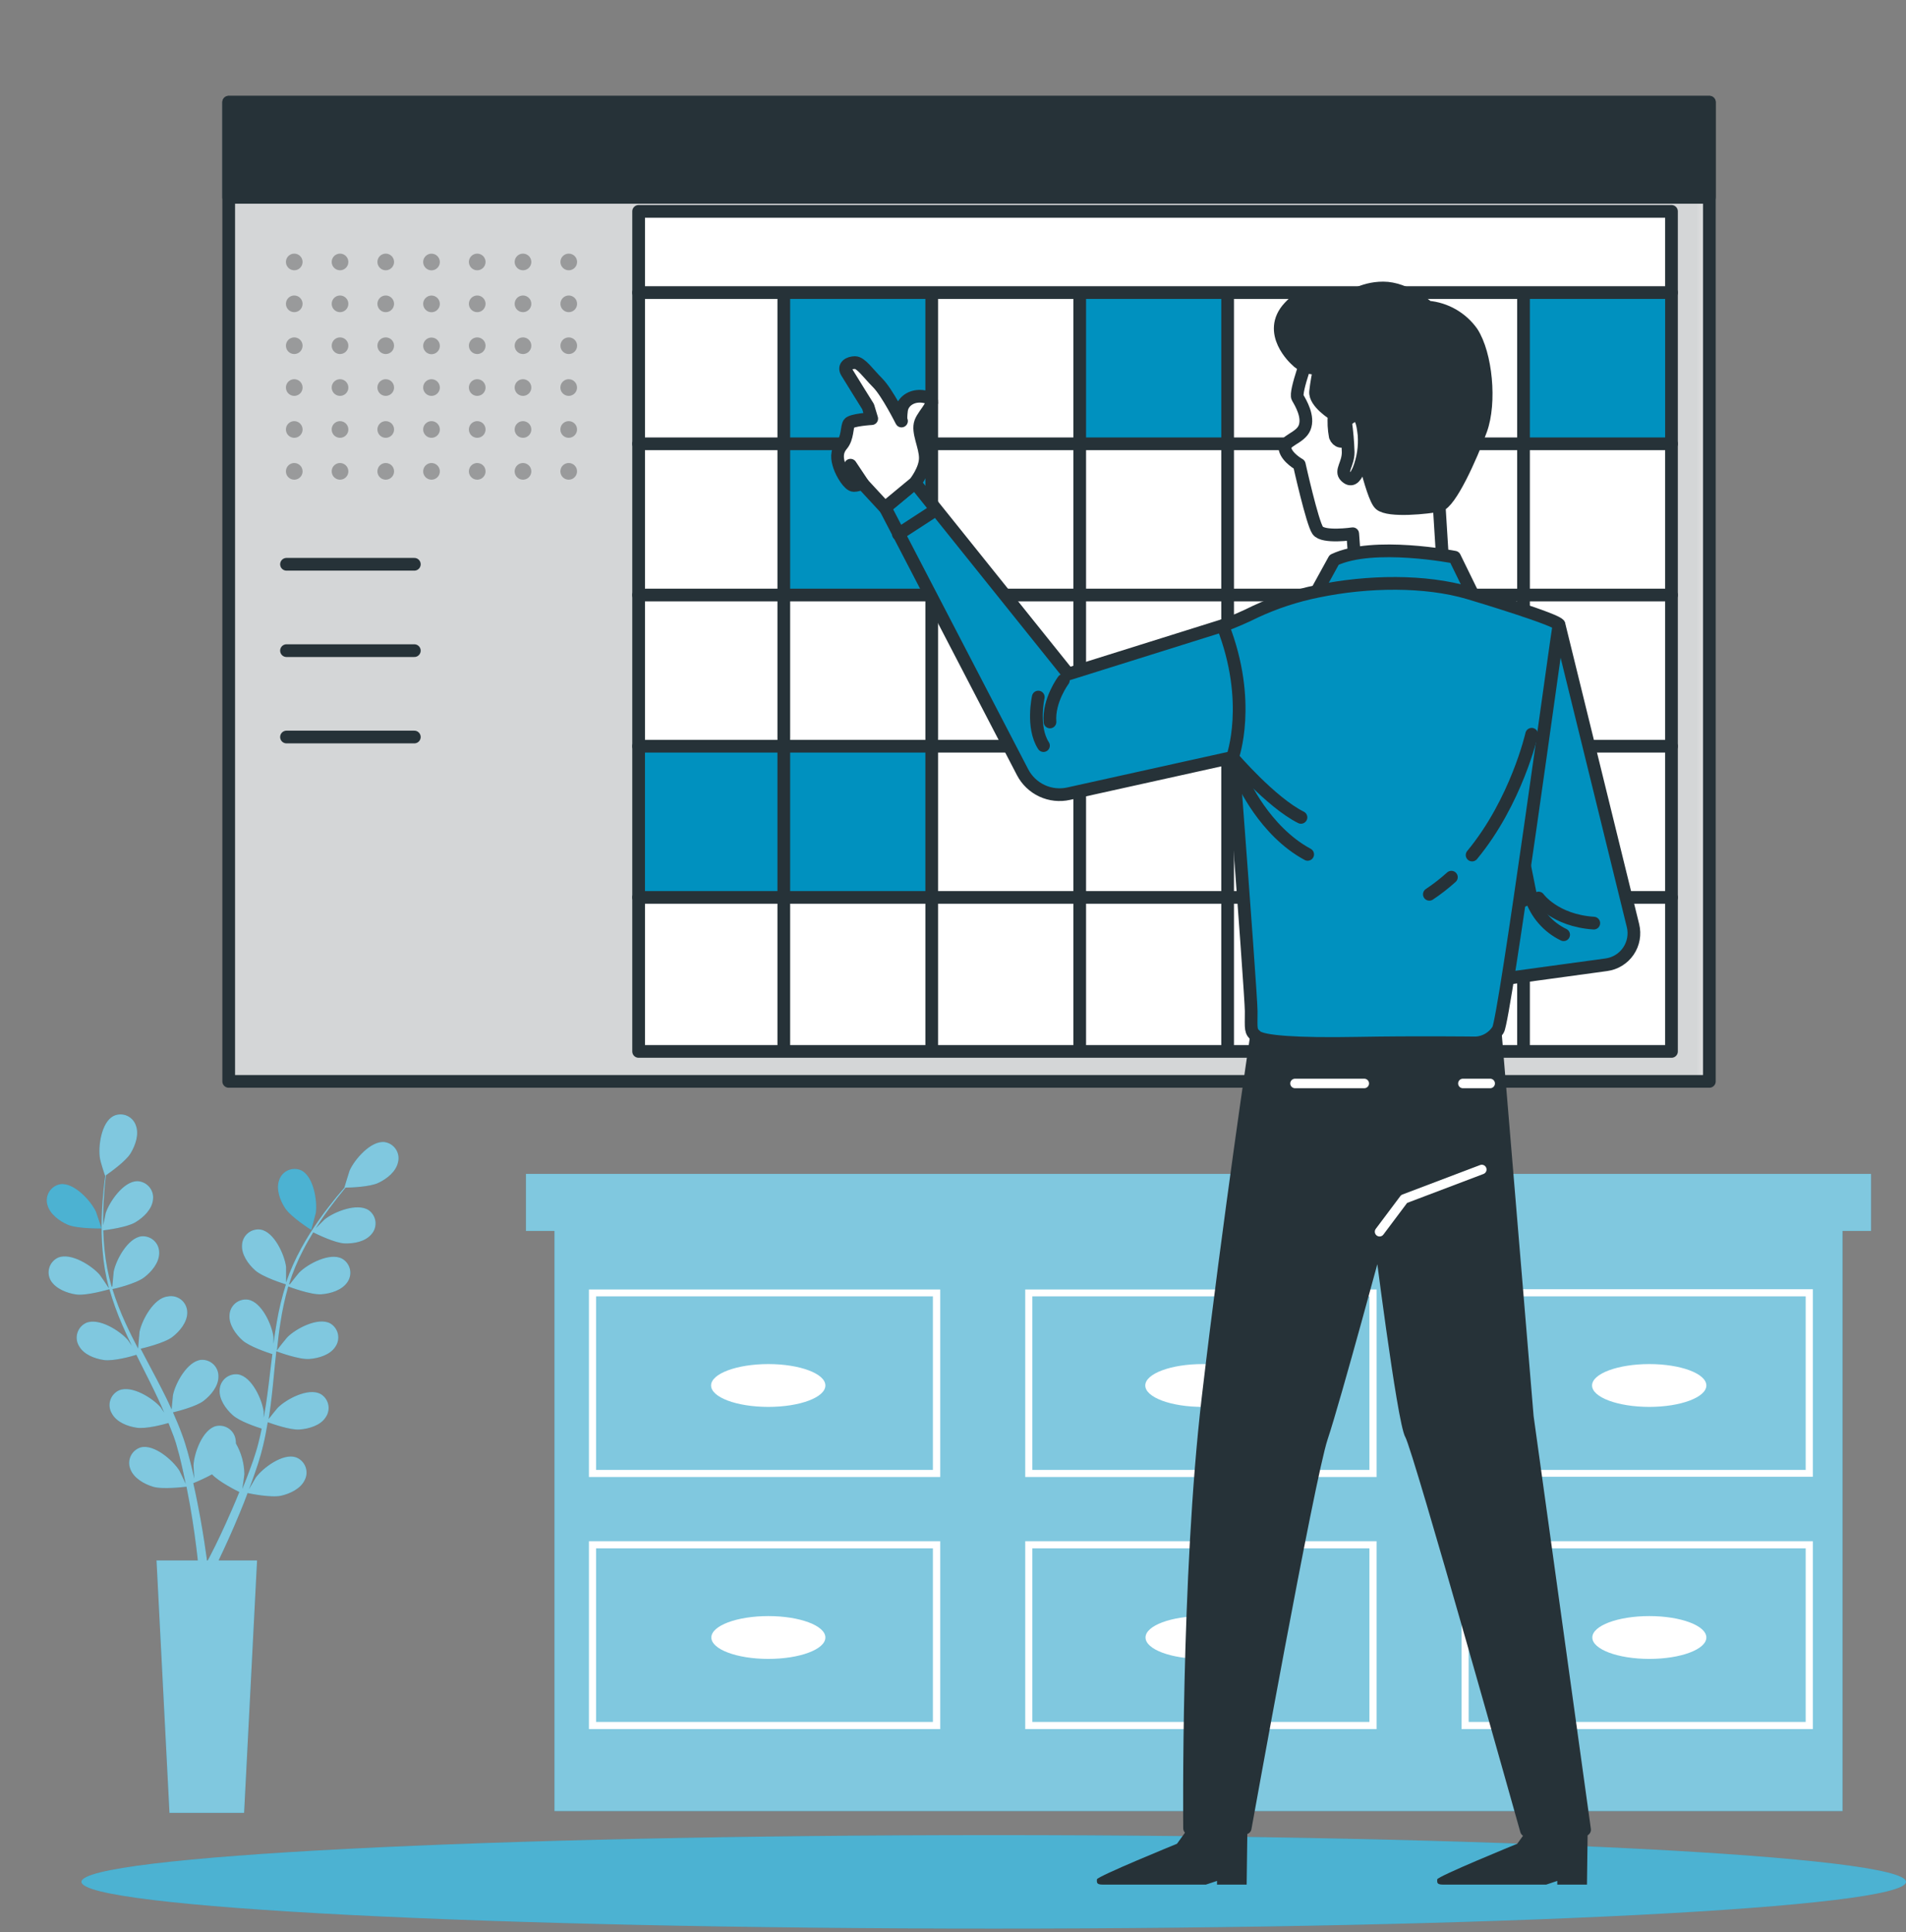 <svg width="150" height="152" viewBox="0 0 150 152" fill="none" xmlns="http://www.w3.org/2000/svg">
<rect x="0" y="0" width="150" height="152" fill="#808080" stroke="none"/>
<path d="M78.205 151.711C117.856 151.711 150 150.065 150 148.035C150 146.005 117.856 144.359 78.205 144.359C38.554 144.359 6.41 146.005 6.41 148.035C6.41 150.065 38.554 151.711 78.205 151.711Z" fill="#0091BF"/>
<path opacity="0.3" d="M78.205 151.711C117.856 151.711 150 150.065 150 148.035C150 146.005 117.856 144.359 78.205 144.359C38.554 144.359 6.41 146.005 6.41 148.035C6.41 150.065 38.554 151.711 78.205 151.711Z" fill="white"/>
<path d="M147.249 92.344H145.004H43.636H41.391V96.831H43.636V142.466H145.004V96.831H147.249V92.344Z" fill="#0091BF"/>
<path opacity="0.5" d="M147.249 92.344H145.004H43.636H41.391V96.831H43.636V142.466H145.004V96.831H147.249V92.344Z" fill="white"/>
<path d="M46.349 116.188H73.996V101.437H46.349V116.188ZM46.91 101.977H73.418V115.631H46.91V101.977Z" fill="white"/>
<path d="M80.684 116.188H108.335V101.437H80.684V116.188ZM81.245 101.977H107.773V115.631H81.245V101.977Z" fill="white"/>
<path d="M115.021 101.416V116.168H142.668V101.416H115.021ZM142.106 115.631H115.582V101.977H142.106V115.631Z" fill="white"/>
<path d="M46.349 136.017H73.996V121.24H46.349V136.017ZM46.91 121.802H73.418V135.455H46.91V121.802Z" fill="white"/>
<path d="M80.684 136.017H108.335V121.24H80.684V136.017ZM81.245 121.802H107.773V135.455H81.245V121.802Z" fill="white"/>
<path d="M115.021 136.017H142.668V121.24H115.021V136.017ZM115.582 121.802H142.106V135.455H115.582V121.802Z" fill="white"/>
<path d="M60.469 107.304C57.99 107.304 55.961 108.058 55.961 108.988C55.961 109.919 57.973 110.673 60.469 110.673C62.964 110.673 64.956 109.919 64.956 108.988C64.956 108.058 62.948 107.304 60.469 107.304Z" fill="white"/>
<path d="M94.639 107.304C92.16 107.304 90.132 108.058 90.132 108.988C90.132 109.919 92.144 110.673 94.639 110.673C97.135 110.673 99.126 109.919 99.126 108.988C99.126 108.058 97.118 107.304 94.639 107.304Z" fill="white"/>
<path d="M129.801 110.673C132.26 110.673 134.288 109.919 134.288 108.988C134.288 108.058 132.28 107.304 129.801 107.304C127.322 107.304 125.294 108.058 125.294 108.988C125.294 109.919 127.322 110.673 129.801 110.673Z" fill="white"/>
<path d="M60.469 130.497C62.947 130.497 64.956 129.743 64.956 128.813C64.956 127.883 62.947 127.129 60.469 127.129C57.991 127.129 55.982 127.883 55.982 128.813C55.982 129.743 57.991 130.497 60.469 130.497Z" fill="white"/>
<path d="M94.639 130.497C97.117 130.497 99.126 129.743 99.126 128.813C99.126 127.883 97.117 127.129 94.639 127.129C92.161 127.129 90.152 127.883 90.152 128.813C90.152 129.743 92.161 130.497 94.639 130.497Z" fill="white"/>
<path d="M129.801 130.497C132.279 130.497 134.288 129.743 134.288 128.813C134.288 127.883 132.279 127.129 129.801 127.129C127.323 127.129 125.314 127.883 125.314 128.813C125.314 129.743 127.323 130.497 129.801 130.497Z" fill="white"/>
<path d="M24.497 96.753C24.497 96.753 24.841 95.495 24.854 95.413C24.985 94.459 24.681 92.545 23.706 92.066C23.543 91.992 23.366 91.953 23.186 91.953C23.007 91.952 22.829 91.989 22.665 92.062C22.501 92.135 22.354 92.241 22.234 92.374C22.114 92.508 22.024 92.665 21.969 92.836C21.711 93.549 22.038 94.43 22.432 95.032C22.891 95.745 24.493 96.753 24.497 96.753Z" fill="#0091BF"/>
<path d="M5.979 101.826C6.798 101.945 8.474 101.453 8.61 101.416C8.887 102.383 9.229 103.331 9.634 104.252C9.868 104.793 10.117 105.325 10.376 105.862C10.224 105.633 10.081 105.432 10.06 105.407C9.429 104.678 7.782 103.641 6.782 104.063C6.618 104.138 6.473 104.246 6.354 104.381C6.235 104.516 6.146 104.675 6.093 104.847C6.039 105.018 6.023 105.199 6.044 105.378C6.065 105.556 6.124 105.728 6.217 105.883C6.585 106.551 7.446 106.878 8.175 106.985C8.905 107.091 10.351 106.702 10.732 106.575C10.835 106.78 10.933 106.985 11.035 107.186C11.523 108.161 12.019 109.132 12.47 110.099C12.633 110.443 12.777 110.783 12.924 111.124C12.785 110.923 12.67 110.755 12.65 110.714C12.019 109.984 10.371 108.948 9.372 109.37C9.206 109.444 9.057 109.554 8.937 109.691C8.817 109.827 8.727 109.988 8.674 110.163C8.621 110.337 8.607 110.521 8.631 110.701C8.655 110.882 8.718 111.055 8.814 111.21C9.183 111.878 10.044 112.209 10.773 112.312C11.502 112.414 12.822 112.066 13.26 111.939C13.4 112.291 13.539 112.648 13.67 112.996C13.748 113.238 13.838 113.463 13.9 113.709C13.961 113.955 14.035 114.189 14.1 114.426C14.211 114.889 14.33 115.365 14.424 115.815C14.494 116.131 14.555 116.434 14.617 116.733C14.461 116.393 14.146 115.733 14.113 115.68C13.596 114.861 12.125 113.59 11.08 113.857C10.909 113.908 10.751 113.994 10.615 114.11C10.479 114.225 10.369 114.368 10.292 114.529C10.215 114.69 10.172 114.866 10.167 115.044C10.161 115.223 10.193 115.4 10.261 115.565C10.523 116.278 11.343 116.737 12.031 116.95C12.789 117.18 14.469 116.971 14.678 116.95C14.777 117.45 14.871 117.942 14.953 118.405C15.236 120.007 15.408 121.351 15.518 122.294C15.539 122.462 15.555 122.613 15.567 122.753H12.318L13.338 142.61H19.21L20.23 122.753H17.202C17.223 122.708 17.247 122.663 17.268 122.613C17.678 121.749 18.259 120.503 18.882 118.983C19.079 118.503 19.292 117.987 19.485 117.45C19.69 117.495 21.349 117.831 22.124 117.659C22.828 117.5 23.677 117.102 23.992 116.405C24.072 116.245 24.116 116.069 24.123 115.89C24.131 115.711 24.1 115.532 24.033 115.365C23.967 115.199 23.866 115.048 23.738 114.923C23.609 114.798 23.456 114.701 23.287 114.639C22.263 114.295 20.702 115.459 20.128 116.233C20.095 116.283 19.784 116.819 19.591 117.159C19.673 116.942 19.755 116.75 19.837 116.508C20.001 116.061 20.148 115.61 20.312 115.127C20.382 114.893 20.456 114.656 20.526 114.414C20.595 114.172 20.652 113.918 20.718 113.668C20.857 113.082 20.972 112.484 21.07 111.878C21.46 112.017 22.853 112.504 23.574 112.451C24.295 112.398 25.213 112.14 25.623 111.501C25.727 111.355 25.8 111.189 25.835 111.014C25.871 110.839 25.87 110.658 25.831 110.483C25.793 110.308 25.718 110.144 25.611 110C25.505 109.856 25.369 109.736 25.213 109.648C24.254 109.153 22.533 110.058 21.853 110.747C21.808 110.788 21.374 111.328 21.14 111.632C21.198 111.267 21.255 110.906 21.3 110.534C21.435 109.464 21.538 108.374 21.64 107.292C21.673 106.956 21.71 106.628 21.747 106.297C21.882 106.35 23.525 106.96 24.336 106.903C25.053 106.854 25.975 106.587 26.385 105.952C26.489 105.806 26.561 105.64 26.596 105.465C26.632 105.289 26.63 105.108 26.592 104.933C26.553 104.759 26.478 104.594 26.372 104.449C26.266 104.305 26.131 104.185 25.975 104.096C25.012 103.604 23.296 104.506 22.611 105.194C22.558 105.248 21.935 106.014 21.792 106.235C21.869 105.506 21.951 104.78 22.066 104.067C22.212 103.099 22.418 102.141 22.685 101.199C22.75 101.224 24.463 101.871 25.291 101.814C26.008 101.76 26.91 101.498 27.34 100.859C27.443 100.712 27.513 100.545 27.547 100.369C27.581 100.193 27.578 100.012 27.538 99.837C27.497 99.662 27.42 99.498 27.312 99.355C27.204 99.212 27.067 99.093 26.91 99.007C25.951 98.511 24.23 99.417 23.546 100.105C23.5 100.15 23.025 100.744 22.804 101.035L22.75 101.006C23.045 100.071 23.423 99.165 23.881 98.298C24.127 97.819 24.39 97.372 24.652 96.942C24.959 97.097 26.369 97.782 27.11 97.81C27.852 97.839 28.75 97.675 29.237 97.085C29.356 96.951 29.445 96.793 29.498 96.622C29.551 96.451 29.568 96.271 29.547 96.093C29.526 95.915 29.468 95.744 29.377 95.59C29.285 95.436 29.162 95.303 29.016 95.2C28.114 94.602 26.307 95.319 25.553 95.921C25.512 95.954 25.144 96.331 24.857 96.61C24.98 96.417 25.103 96.22 25.226 96.04C25.676 95.36 26.131 94.762 26.537 94.241C26.774 93.942 26.992 93.68 27.197 93.422C27.578 93.422 29.102 93.368 29.77 93.053C30.438 92.737 31.167 92.176 31.327 91.414C31.37 91.24 31.376 91.058 31.344 90.882C31.312 90.705 31.244 90.537 31.143 90.389C31.042 90.24 30.911 90.115 30.759 90.02C30.606 89.926 30.435 89.865 30.257 89.84C29.184 89.726 27.91 91.197 27.516 92.078C27.483 92.156 27.106 93.405 27.106 93.405H27.127C26.926 93.635 26.717 93.885 26.479 94.163C26.07 94.68 25.59 95.266 25.123 95.938C24.609 96.657 24.138 97.407 23.713 98.183C23.235 99.048 22.833 99.953 22.513 100.888V100.925C22.513 100.609 22.513 99.724 22.513 99.654C22.39 98.7 21.587 96.925 20.526 96.728C20.348 96.7 20.167 96.709 19.993 96.756C19.82 96.802 19.658 96.885 19.519 96.998C19.38 97.112 19.266 97.253 19.185 97.414C19.104 97.574 19.058 97.75 19.05 97.929C18.989 98.687 19.542 99.449 20.079 99.929C20.685 100.47 22.365 100.994 22.501 101.035C22.197 101.996 21.959 102.976 21.788 103.969C21.685 104.547 21.599 105.133 21.521 105.719C21.521 105.444 21.521 105.198 21.521 105.166C21.398 104.211 20.599 102.437 19.538 102.24C19.361 102.212 19.18 102.222 19.006 102.269C18.833 102.315 18.672 102.398 18.533 102.511C18.394 102.625 18.28 102.766 18.199 102.926C18.118 103.086 18.072 103.261 18.063 103.44C18.001 104.199 18.55 104.961 19.087 105.44C19.624 105.92 21.058 106.403 21.435 106.522L21.349 107.202C21.222 108.284 21.095 109.366 20.939 110.423C20.882 110.796 20.817 111.16 20.751 111.525C20.751 111.283 20.751 111.078 20.751 111.05C20.628 110.091 19.825 108.317 18.764 108.12C18.586 108.092 18.405 108.102 18.232 108.149C18.059 108.196 17.897 108.278 17.758 108.391C17.619 108.505 17.505 108.646 17.424 108.806C17.343 108.966 17.297 109.141 17.288 109.321C17.227 110.083 17.776 110.841 18.317 111.324C18.858 111.808 20.144 112.238 20.595 112.382C20.517 112.754 20.439 113.127 20.345 113.484C20.276 113.73 20.226 113.967 20.144 114.205C20.062 114.443 19.989 114.68 19.915 114.914C19.751 115.361 19.587 115.824 19.419 116.254C19.304 116.553 19.186 116.84 19.071 117.127C19.128 116.754 19.231 116.028 19.231 115.967C19.22 115.119 18.991 114.288 18.567 113.553C18.568 113.459 18.561 113.364 18.546 113.271C18.524 113.093 18.465 112.921 18.372 112.768C18.279 112.614 18.155 112.482 18.008 112.38C17.86 112.277 17.693 112.207 17.517 112.174C17.341 112.14 17.16 112.144 16.985 112.185C15.94 112.464 15.28 114.295 15.231 115.258C15.231 115.315 15.264 115.934 15.293 116.323C15.244 116.098 15.194 115.877 15.137 115.643C15.027 115.184 14.903 114.725 14.772 114.234C14.703 113.996 14.629 113.758 14.559 113.521C14.49 113.283 14.391 113.033 14.305 112.787C14.1 112.226 13.863 111.664 13.613 111.103C14.023 111.005 15.444 110.64 16.018 110.202C16.592 109.763 17.198 109.046 17.19 108.284C17.195 108.105 17.163 107.926 17.094 107.761C17.026 107.595 16.924 107.445 16.794 107.322C16.664 107.198 16.509 107.103 16.341 107.043C16.172 106.983 15.992 106.959 15.813 106.973C14.74 107.091 13.805 108.8 13.613 109.747C13.613 109.804 13.535 110.497 13.506 110.878C13.355 110.542 13.203 110.206 13.035 109.874C12.556 108.907 12.043 107.944 11.531 106.981L11.068 106.096C11.212 106.063 12.92 105.665 13.564 105.174C14.137 104.735 14.74 104.014 14.736 103.252C14.738 103.06 14.696 102.869 14.614 102.695C14.533 102.521 14.413 102.368 14.263 102.246C14.114 102.125 13.939 102.039 13.752 101.995C13.565 101.95 13.37 101.949 13.182 101.99C12.109 102.109 11.179 103.817 10.982 104.76C10.982 104.834 10.88 105.829 10.867 106.083C10.531 105.436 10.199 104.785 9.9 104.129C9.488 103.245 9.137 102.335 8.847 101.404C8.913 101.404 10.699 100.994 11.355 100.478C11.929 100.039 12.535 99.322 12.527 98.56C12.531 98.381 12.498 98.203 12.43 98.037C12.361 97.871 12.258 97.722 12.128 97.599C11.998 97.476 11.843 97.381 11.674 97.322C11.505 97.262 11.325 97.239 11.146 97.253C10.072 97.372 9.142 99.081 8.95 100.023C8.95 100.085 8.864 100.843 8.839 101.207H8.782C8.512 100.27 8.327 99.31 8.228 98.339C8.171 97.802 8.142 97.286 8.126 96.786C8.466 96.745 10.019 96.536 10.662 96.147C11.306 95.757 11.961 95.13 12.039 94.372C12.063 94.195 12.05 94.013 12 93.841C11.95 93.669 11.864 93.509 11.748 93.372C11.632 93.235 11.489 93.123 11.327 93.045C11.166 92.967 10.989 92.924 10.81 92.918C9.728 92.918 8.618 94.516 8.319 95.43C8.319 95.483 8.196 96.007 8.122 96.388C8.122 96.163 8.122 95.93 8.122 95.712C8.122 94.893 8.175 94.147 8.228 93.487C8.261 93.11 8.294 92.77 8.335 92.455C8.646 92.237 9.896 91.356 10.277 90.725C10.658 90.094 10.962 89.226 10.687 88.517C10.628 88.347 10.533 88.192 10.41 88.062C10.286 87.932 10.136 87.829 9.971 87.76C9.805 87.692 9.626 87.659 9.447 87.665C9.267 87.67 9.091 87.713 8.929 87.792C7.97 88.287 7.7 90.217 7.876 91.172C7.876 91.254 8.253 92.512 8.286 92.504C8.241 92.811 8.2 93.139 8.163 93.496C8.097 94.155 8.028 94.905 8.007 95.725C7.977 96.608 7.999 97.491 8.073 98.372C8.148 99.358 8.311 100.336 8.56 101.293V101.33C8.392 101.06 7.892 100.33 7.847 100.281C7.216 99.552 5.569 98.511 4.569 98.933C4.406 99.008 4.261 99.116 4.143 99.251C4.024 99.385 3.935 99.543 3.882 99.715C3.829 99.886 3.812 100.066 3.833 100.244C3.854 100.423 3.912 100.594 4.004 100.748C4.389 101.375 5.266 101.724 5.979 101.826ZM16.686 115.979C17.239 116.578 18.653 117.278 18.837 117.368C18.645 117.84 18.452 118.299 18.264 118.729C17.616 120.224 17.034 121.441 16.592 122.29C16.502 122.458 16.424 122.609 16.354 122.749H16.28C16.28 122.585 16.235 122.404 16.211 122.2C16.08 121.249 15.871 119.893 15.551 118.282C15.453 117.77 15.334 117.229 15.211 116.672C15.715 116.469 16.208 116.238 16.686 115.979Z" fill="#0091BF"/>
<path d="M5.324 96.339C6.098 96.675 7.995 96.634 7.995 96.634C7.995 96.634 7.586 95.405 7.553 95.319C7.143 94.446 5.824 93.012 4.754 93.155C4.577 93.184 4.408 93.251 4.258 93.349C4.108 93.448 3.981 93.577 3.884 93.728C3.787 93.879 3.723 94.049 3.696 94.226C3.668 94.403 3.679 94.584 3.726 94.757C3.906 95.499 4.664 96.048 5.324 96.339Z" fill="#0091BF"/>
<path opacity="0.5" d="M5.979 101.826C6.798 101.945 8.474 101.453 8.61 101.416C8.887 102.383 9.229 103.331 9.634 104.252C9.868 104.793 10.117 105.325 10.376 105.862C10.224 105.633 10.081 105.432 10.06 105.407C9.429 104.678 7.782 103.641 6.782 104.063C6.618 104.138 6.473 104.246 6.354 104.381C6.235 104.516 6.146 104.675 6.093 104.847C6.039 105.018 6.023 105.199 6.044 105.378C6.065 105.556 6.124 105.728 6.217 105.883C6.585 106.551 7.446 106.878 8.175 106.985C8.905 107.091 10.351 106.702 10.732 106.575C10.835 106.78 10.933 106.985 11.035 107.186C11.523 108.161 12.019 109.132 12.47 110.099C12.633 110.443 12.777 110.783 12.924 111.124C12.785 110.923 12.67 110.755 12.65 110.714C12.019 109.984 10.371 108.948 9.372 109.37C9.206 109.444 9.057 109.554 8.937 109.691C8.817 109.827 8.727 109.988 8.674 110.163C8.621 110.337 8.607 110.521 8.631 110.701C8.655 110.882 8.718 111.055 8.814 111.21C9.183 111.878 10.044 112.209 10.773 112.312C11.502 112.414 12.822 112.066 13.26 111.939C13.4 112.291 13.539 112.648 13.67 112.996C13.748 113.238 13.838 113.463 13.9 113.709C13.961 113.955 14.035 114.189 14.1 114.426C14.211 114.889 14.33 115.365 14.424 115.815C14.494 116.131 14.555 116.434 14.617 116.733C14.461 116.393 14.146 115.733 14.113 115.68C13.596 114.861 12.125 113.59 11.08 113.857C10.909 113.908 10.751 113.994 10.615 114.11C10.479 114.225 10.369 114.368 10.292 114.529C10.215 114.69 10.172 114.866 10.167 115.044C10.161 115.223 10.193 115.4 10.261 115.565C10.523 116.278 11.343 116.737 12.031 116.95C12.789 117.18 14.469 116.971 14.678 116.95C14.777 117.45 14.871 117.942 14.953 118.405C15.236 120.007 15.408 121.351 15.518 122.294C15.539 122.462 15.555 122.613 15.567 122.753H12.318L13.338 142.61H19.21L20.23 122.753H17.202C17.223 122.708 17.247 122.663 17.268 122.613C17.678 121.749 18.259 120.503 18.882 118.983C19.079 118.503 19.292 117.987 19.485 117.45C19.69 117.495 21.349 117.831 22.124 117.659C22.828 117.5 23.677 117.102 23.992 116.405C24.072 116.245 24.116 116.069 24.123 115.89C24.131 115.711 24.1 115.532 24.033 115.365C23.967 115.199 23.866 115.048 23.738 114.923C23.609 114.798 23.456 114.701 23.287 114.639C22.263 114.295 20.702 115.459 20.128 116.233C20.095 116.283 19.784 116.819 19.591 117.159C19.673 116.942 19.755 116.75 19.837 116.508C20.001 116.061 20.148 115.61 20.312 115.127C20.382 114.893 20.456 114.656 20.526 114.414C20.595 114.172 20.652 113.918 20.718 113.668C20.857 113.082 20.972 112.484 21.07 111.878C21.46 112.017 22.853 112.504 23.574 112.451C24.295 112.398 25.213 112.14 25.623 111.501C25.727 111.355 25.8 111.189 25.835 111.014C25.871 110.839 25.87 110.658 25.831 110.483C25.793 110.308 25.718 110.144 25.611 110C25.505 109.856 25.369 109.736 25.213 109.648C24.254 109.153 22.533 110.058 21.853 110.747C21.808 110.788 21.374 111.328 21.14 111.632C21.198 111.267 21.255 110.906 21.3 110.534C21.435 109.464 21.538 108.374 21.64 107.292C21.673 106.956 21.71 106.628 21.747 106.297C21.882 106.35 23.525 106.96 24.336 106.903C25.053 106.854 25.975 106.587 26.385 105.952C26.489 105.806 26.561 105.64 26.596 105.465C26.632 105.289 26.63 105.108 26.592 104.933C26.553 104.759 26.478 104.594 26.372 104.449C26.266 104.305 26.131 104.185 25.975 104.096C25.012 103.604 23.296 104.506 22.611 105.194C22.558 105.248 21.935 106.014 21.792 106.235C21.869 105.506 21.951 104.78 22.066 104.067C22.212 103.099 22.418 102.141 22.685 101.199C22.75 101.224 24.463 101.871 25.291 101.814C26.008 101.76 26.91 101.498 27.34 100.859C27.443 100.712 27.513 100.545 27.547 100.369C27.581 100.193 27.578 100.012 27.538 99.837C27.497 99.662 27.42 99.498 27.312 99.355C27.204 99.212 27.067 99.093 26.91 99.007C25.951 98.511 24.23 99.417 23.546 100.105C23.5 100.15 23.025 100.744 22.804 101.035L22.75 101.006C23.045 100.071 23.423 99.165 23.881 98.298C24.127 97.819 24.39 97.372 24.652 96.942C24.959 97.097 26.369 97.782 27.11 97.81C27.852 97.839 28.75 97.675 29.237 97.085C29.356 96.951 29.445 96.793 29.498 96.622C29.551 96.451 29.568 96.271 29.547 96.093C29.526 95.915 29.468 95.744 29.377 95.59C29.285 95.436 29.162 95.303 29.016 95.2C28.114 94.602 26.307 95.319 25.553 95.921C25.512 95.954 25.144 96.331 24.857 96.61C24.98 96.417 25.103 96.22 25.226 96.04C25.676 95.36 26.131 94.762 26.537 94.241C26.774 93.942 26.992 93.68 27.197 93.422C27.578 93.422 29.102 93.368 29.77 93.053C30.438 92.737 31.167 92.176 31.327 91.414C31.37 91.24 31.376 91.058 31.344 90.882C31.312 90.705 31.244 90.537 31.143 90.389C31.042 90.24 30.911 90.115 30.759 90.02C30.606 89.926 30.435 89.865 30.257 89.84C29.184 89.726 27.91 91.197 27.516 92.078C27.483 92.156 27.106 93.405 27.106 93.405H27.127C26.926 93.635 26.717 93.885 26.479 94.163C26.07 94.68 25.59 95.266 25.123 95.938C24.609 96.657 24.138 97.407 23.713 98.183C23.235 99.048 22.833 99.953 22.513 100.888V100.925C22.513 100.609 22.513 99.724 22.513 99.654C22.39 98.7 21.587 96.925 20.526 96.728C20.348 96.7 20.167 96.709 19.993 96.756C19.82 96.802 19.658 96.885 19.519 96.998C19.38 97.112 19.266 97.253 19.185 97.414C19.104 97.574 19.058 97.75 19.05 97.929C18.989 98.687 19.542 99.449 20.079 99.929C20.685 100.47 22.365 100.994 22.501 101.035C22.197 101.996 21.959 102.976 21.788 103.969C21.685 104.547 21.599 105.133 21.521 105.719C21.521 105.444 21.521 105.198 21.521 105.166C21.398 104.211 20.599 102.437 19.538 102.24C19.361 102.212 19.18 102.222 19.006 102.269C18.833 102.315 18.672 102.398 18.533 102.511C18.394 102.625 18.28 102.766 18.199 102.926C18.118 103.086 18.072 103.261 18.063 103.44C18.001 104.199 18.55 104.961 19.087 105.44C19.624 105.92 21.058 106.403 21.435 106.522L21.349 107.202C21.222 108.284 21.095 109.366 20.939 110.423C20.882 110.796 20.817 111.16 20.751 111.525C20.751 111.283 20.751 111.078 20.751 111.05C20.628 110.091 19.825 108.317 18.764 108.12C18.586 108.092 18.405 108.102 18.232 108.149C18.059 108.196 17.897 108.278 17.758 108.391C17.619 108.505 17.505 108.646 17.424 108.806C17.343 108.966 17.297 109.141 17.288 109.321C17.227 110.083 17.776 110.841 18.317 111.324C18.858 111.808 20.144 112.238 20.595 112.382C20.517 112.754 20.439 113.127 20.345 113.484C20.276 113.73 20.226 113.967 20.144 114.205C20.062 114.443 19.989 114.68 19.915 114.914C19.751 115.361 19.587 115.824 19.419 116.254C19.304 116.553 19.186 116.84 19.071 117.127C19.128 116.754 19.231 116.028 19.231 115.967C19.22 115.119 18.991 114.288 18.567 113.553C18.568 113.459 18.561 113.364 18.546 113.271C18.524 113.093 18.465 112.921 18.372 112.768C18.279 112.614 18.155 112.482 18.008 112.38C17.86 112.277 17.693 112.207 17.517 112.174C17.341 112.14 17.16 112.144 16.985 112.185C15.94 112.464 15.28 114.295 15.231 115.258C15.231 115.315 15.264 115.934 15.293 116.323C15.244 116.098 15.194 115.877 15.137 115.643C15.027 115.184 14.903 114.725 14.772 114.234C14.703 113.996 14.629 113.758 14.559 113.521C14.49 113.283 14.391 113.033 14.305 112.787C14.1 112.226 13.863 111.664 13.613 111.103C14.023 111.005 15.444 110.64 16.018 110.202C16.592 109.763 17.198 109.046 17.19 108.284C17.195 108.105 17.163 107.926 17.094 107.761C17.026 107.595 16.924 107.445 16.794 107.322C16.664 107.198 16.509 107.103 16.341 107.043C16.172 106.983 15.992 106.959 15.813 106.973C14.74 107.091 13.805 108.8 13.613 109.747C13.613 109.804 13.535 110.497 13.506 110.878C13.355 110.542 13.203 110.206 13.035 109.874C12.556 108.907 12.043 107.944 11.531 106.981L11.068 106.096C11.212 106.063 12.92 105.665 13.564 105.174C14.137 104.735 14.74 104.014 14.736 103.252C14.738 103.06 14.696 102.869 14.614 102.695C14.533 102.521 14.413 102.368 14.263 102.246C14.114 102.125 13.939 102.039 13.752 101.995C13.565 101.95 13.37 101.949 13.182 101.99C12.109 102.109 11.179 103.817 10.982 104.76C10.982 104.834 10.88 105.829 10.867 106.083C10.531 105.436 10.199 104.785 9.9 104.129C9.488 103.245 9.137 102.335 8.847 101.404C8.913 101.404 10.699 100.994 11.355 100.478C11.929 100.039 12.535 99.322 12.527 98.56C12.531 98.381 12.498 98.203 12.43 98.037C12.361 97.871 12.258 97.722 12.128 97.599C11.998 97.476 11.843 97.381 11.674 97.322C11.505 97.262 11.325 97.239 11.146 97.253C10.072 97.372 9.142 99.081 8.95 100.023C8.95 100.085 8.864 100.843 8.839 101.207H8.782C8.512 100.27 8.327 99.31 8.228 98.339C8.171 97.802 8.142 97.286 8.126 96.786C8.466 96.745 10.019 96.536 10.662 96.147C11.306 95.757 11.961 95.13 12.039 94.372C12.063 94.195 12.05 94.013 12 93.841C11.95 93.669 11.864 93.509 11.748 93.372C11.632 93.235 11.489 93.123 11.327 93.045C11.166 92.967 10.989 92.924 10.81 92.918C9.728 92.918 8.618 94.516 8.319 95.43C8.319 95.483 8.196 96.007 8.122 96.388C8.122 96.163 8.122 95.93 8.122 95.712C8.122 94.893 8.175 94.147 8.228 93.487C8.261 93.11 8.294 92.77 8.335 92.455C8.646 92.237 9.896 91.356 10.277 90.725C10.658 90.094 10.962 89.226 10.687 88.517C10.628 88.347 10.533 88.192 10.41 88.062C10.286 87.932 10.136 87.829 9.971 87.76C9.805 87.692 9.626 87.659 9.447 87.665C9.267 87.67 9.091 87.713 8.929 87.792C7.97 88.287 7.7 90.217 7.876 91.172C7.876 91.254 8.253 92.512 8.286 92.504C8.241 92.811 8.2 93.139 8.163 93.496C8.097 94.155 8.028 94.905 8.007 95.725C7.977 96.608 7.999 97.491 8.073 98.372C8.148 99.358 8.311 100.336 8.56 101.293V101.33C8.392 101.06 7.892 100.33 7.847 100.281C7.216 99.552 5.569 98.511 4.569 98.933C4.406 99.008 4.261 99.116 4.143 99.251C4.024 99.385 3.935 99.543 3.882 99.715C3.829 99.886 3.812 100.066 3.833 100.244C3.854 100.423 3.912 100.594 4.004 100.748C4.389 101.375 5.266 101.724 5.979 101.826ZM16.686 115.979C17.239 116.578 18.653 117.278 18.837 117.368C18.645 117.84 18.452 118.299 18.264 118.729C17.616 120.224 17.034 121.441 16.592 122.29C16.502 122.458 16.424 122.609 16.354 122.749H16.28C16.28 122.585 16.235 122.404 16.211 122.2C16.08 121.249 15.871 119.893 15.551 118.282C15.453 117.77 15.334 117.229 15.211 116.672C15.715 116.469 16.208 116.238 16.686 115.979Z" fill="white"/>
<path opacity="0.3" d="M24.497 96.753C24.497 96.753 24.841 95.495 24.854 95.413C24.985 94.459 24.681 92.545 23.706 92.066C23.543 91.992 23.366 91.953 23.186 91.953C23.007 91.952 22.829 91.989 22.665 92.062C22.501 92.135 22.354 92.241 22.234 92.374C22.114 92.508 22.024 92.665 21.969 92.836C21.711 93.549 22.038 94.43 22.432 95.032C22.891 95.745 24.493 96.753 24.497 96.753Z" fill="white"/>
<path opacity="0.3" d="M5.324 96.339C6.098 96.675 7.995 96.634 7.995 96.634C7.995 96.634 7.586 95.405 7.553 95.319C7.143 94.446 5.824 93.012 4.754 93.155C4.577 93.184 4.408 93.251 4.258 93.349C4.108 93.448 3.981 93.577 3.884 93.728C3.787 93.879 3.723 94.049 3.696 94.226C3.668 94.403 3.679 94.584 3.726 94.757C3.906 95.499 4.664 96.048 5.324 96.339Z" fill="white"/>
<path d="M134.524 8.039H17.999V85.066H134.524V8.039Z" fill="white"/>
<mask id="mask0_17_968" style="mask-type:luminance" maskUnits="userSpaceOnUse" x="18" y="8" width="117" height="78">
<path d="M134.525 8.039H18V85.066H134.525V8.039Z" fill="white"/>
</mask>
<g mask="url(#mask0_17_968)">
<path d="M134.525 8.039H18V85.066H134.525V8.039Z" fill="#263238"/>
<path opacity="0.8" d="M134.525 8.039H18V85.066H134.525V8.039Z" fill="white"/>
</g>
<path d="M134.524 8.039H17.999V85.066H134.524V8.039Z" stroke="#263238" stroke-linecap="round" stroke-linejoin="round"/>
<path d="M131.544 16.627H50.259V82.71H131.544V16.627Z" fill="white"/>
<path d="M73.281 22.766H61.496V46.696H73.281V22.766Z" fill="#0091BF"/>
<path d="M131.655 22.905H119.87V34.801H131.655V22.905Z" fill="#0091BF"/>
<path d="M96.579 22.905H84.794V34.801H96.579V22.905Z" fill="#0091BF"/>
<path d="M73.244 58.8H50.154V70.696H73.244V58.8Z" fill="#0091BF"/>
<path d="M134.524 8.039H17.999V15.525H134.524V8.039Z" fill="#263238" stroke="#263238" stroke-linecap="round" stroke-linejoin="round"/>
<path d="M131.544 16.627H50.259V82.71H131.544V16.627Z" stroke="#263238" stroke-linecap="round" stroke-linejoin="round"/>
<path d="M61.684 23.233V82.489" stroke="#263238" stroke-linecap="round" stroke-linejoin="round"/>
<path d="M73.326 23.233V82.489" stroke="#263238" stroke-linecap="round" stroke-linejoin="round"/>
<path d="M84.972 23.233V82.489" stroke="#263238" stroke-linecap="round" stroke-linejoin="round"/>
<path d="M96.613 23.233V82.489" stroke="#263238" stroke-linecap="round" stroke-linejoin="round"/>
<path d="M108.258 23.233V82.489" stroke="#263238" stroke-linecap="round" stroke-linejoin="round"/>
<path d="M119.899 23.233V82.489" stroke="#263238" stroke-linecap="round" stroke-linejoin="round"/>
<path d="M50.259 23.016H131.544" stroke="#263238" stroke-linecap="round" stroke-linejoin="round"/>
<path d="M50.259 34.911H131.544" stroke="#263238" stroke-linecap="round" stroke-linejoin="round"/>
<path d="M50.259 46.807H131.544" stroke="#263238" stroke-linecap="round" stroke-linejoin="round"/>
<path d="M50.259 58.702H131.544" stroke="#263238" stroke-linecap="round" stroke-linejoin="round"/>
<path d="M50.259 70.594H131.544" stroke="#263238" stroke-linecap="round" stroke-linejoin="round"/>
<path opacity="0.28" d="M23.158 21.262C23.52 21.262 23.813 20.968 23.813 20.606C23.813 20.244 23.52 19.951 23.158 19.951C22.796 19.951 22.502 20.244 22.502 20.606C22.502 20.968 22.796 21.262 23.158 21.262Z" fill="black"/>
<path opacity="0.28" d="M26.76 21.262C27.122 21.262 27.415 20.968 27.415 20.606C27.415 20.244 27.122 19.951 26.76 19.951C26.398 19.951 26.104 20.244 26.104 20.606C26.104 20.968 26.398 21.262 26.76 21.262Z" fill="black"/>
<path opacity="0.28" d="M30.357 21.262C30.719 21.262 31.013 20.968 31.013 20.606C31.013 20.244 30.719 19.951 30.357 19.951C29.995 19.951 29.702 20.244 29.702 20.606C29.702 20.968 29.995 21.262 30.357 21.262Z" fill="black"/>
<path opacity="0.28" d="M34.615 20.606C34.616 20.736 34.578 20.863 34.507 20.972C34.435 21.08 34.333 21.165 34.213 21.215C34.093 21.265 33.961 21.279 33.834 21.254C33.706 21.229 33.589 21.167 33.497 21.075C33.405 20.984 33.342 20.867 33.317 20.74C33.291 20.613 33.304 20.48 33.353 20.36C33.403 20.24 33.487 20.138 33.595 20.066C33.703 19.993 33.83 19.955 33.959 19.955C34.133 19.955 34.299 20.023 34.422 20.145C34.544 20.267 34.614 20.433 34.615 20.606Z" fill="black"/>
<path opacity="0.28" d="M37.557 21.262C37.919 21.262 38.213 20.968 38.213 20.606C38.213 20.244 37.919 19.951 37.557 19.951C37.195 19.951 36.901 20.244 36.901 20.606C36.901 20.968 37.195 21.262 37.557 21.262Z" fill="black"/>
<path opacity="0.28" d="M41.159 21.262C41.521 21.262 41.815 20.968 41.815 20.606C41.815 20.244 41.521 19.951 41.159 19.951C40.797 19.951 40.503 20.244 40.503 20.606C40.503 20.968 40.797 21.262 41.159 21.262Z" fill="black"/>
<path opacity="0.28" d="M44.761 21.262C45.123 21.262 45.417 20.968 45.417 20.606C45.417 20.244 45.123 19.951 44.761 19.951C44.399 19.951 44.105 20.244 44.105 20.606C44.105 20.968 44.399 21.262 44.761 21.262Z" fill="black"/>
<path opacity="0.28" d="M23.158 24.557C23.52 24.557 23.813 24.263 23.813 23.901C23.813 23.539 23.52 23.245 23.158 23.245C22.796 23.245 22.502 23.539 22.502 23.901C22.502 24.263 22.796 24.557 23.158 24.557Z" fill="black"/>
<path opacity="0.28" d="M26.76 24.557C27.122 24.557 27.415 24.263 27.415 23.901C27.415 23.539 27.122 23.245 26.76 23.245C26.398 23.245 26.104 23.539 26.104 23.901C26.104 24.263 26.398 24.557 26.76 24.557Z" fill="black"/>
<path opacity="0.28" d="M30.357 24.557C30.719 24.557 31.013 24.263 31.013 23.901C31.013 23.539 30.719 23.245 30.357 23.245C29.995 23.245 29.702 23.539 29.702 23.901C29.702 24.263 29.995 24.557 30.357 24.557Z" fill="black"/>
<path opacity="0.28" d="M34.615 23.901C34.616 24.031 34.578 24.158 34.507 24.266C34.435 24.375 34.333 24.459 34.213 24.509C34.093 24.56 33.961 24.573 33.834 24.549C33.706 24.524 33.589 24.462 33.497 24.37C33.405 24.279 33.342 24.162 33.317 24.034C33.291 23.907 33.304 23.775 33.353 23.655C33.403 23.535 33.487 23.432 33.595 23.36C33.703 23.288 33.83 23.249 33.959 23.249C34.133 23.249 34.299 23.318 34.422 23.44C34.544 23.562 34.614 23.728 34.615 23.901Z" fill="black"/>
<path opacity="0.28" d="M37.557 24.557C37.919 24.557 38.213 24.263 38.213 23.901C38.213 23.539 37.919 23.245 37.557 23.245C37.195 23.245 36.901 23.539 36.901 23.901C36.901 24.263 37.195 24.557 37.557 24.557Z" fill="black"/>
<path opacity="0.28" d="M41.159 24.557C41.521 24.557 41.815 24.263 41.815 23.901C41.815 23.539 41.521 23.245 41.159 23.245C40.797 23.245 40.503 23.539 40.503 23.901C40.503 24.263 40.797 24.557 41.159 24.557Z" fill="black"/>
<path opacity="0.28" d="M44.761 24.557C45.123 24.557 45.417 24.263 45.417 23.901C45.417 23.539 45.123 23.245 44.761 23.245C44.399 23.245 44.105 23.539 44.105 23.901C44.105 24.263 44.399 24.557 44.761 24.557Z" fill="black"/>
<path opacity="0.28" d="M23.158 27.851C23.52 27.851 23.813 27.558 23.813 27.195C23.813 26.833 23.52 26.54 23.158 26.54C22.796 26.54 22.502 26.833 22.502 27.195C22.502 27.558 22.796 27.851 23.158 27.851Z" fill="black"/>
<path opacity="0.28" d="M26.76 27.851C27.122 27.851 27.415 27.558 27.415 27.195C27.415 26.833 27.122 26.54 26.76 26.54C26.398 26.54 26.104 26.833 26.104 27.195C26.104 27.558 26.398 27.851 26.76 27.851Z" fill="black"/>
<path opacity="0.28" d="M30.357 27.851C30.719 27.851 31.013 27.558 31.013 27.195C31.013 26.833 30.719 26.54 30.357 26.54C29.995 26.54 29.702 26.833 29.702 27.195C29.702 27.558 29.995 27.851 30.357 27.851Z" fill="black"/>
<path opacity="0.28" d="M34.615 27.207C34.615 27.337 34.577 27.464 34.505 27.572C34.432 27.68 34.33 27.764 34.21 27.813C34.09 27.863 33.959 27.876 33.831 27.851C33.704 27.825 33.587 27.763 33.496 27.671C33.404 27.579 33.342 27.463 33.316 27.335C33.291 27.208 33.304 27.076 33.354 26.957C33.403 26.837 33.487 26.734 33.595 26.662C33.703 26.59 33.83 26.552 33.959 26.552C34.133 26.552 34.3 26.621 34.423 26.744C34.546 26.867 34.615 27.034 34.615 27.207Z" fill="black"/>
<path opacity="0.28" d="M37.557 27.851C37.919 27.851 38.213 27.558 38.213 27.195C38.213 26.833 37.919 26.54 37.557 26.54C37.195 26.54 36.901 26.833 36.901 27.195C36.901 27.558 37.195 27.851 37.557 27.851Z" fill="black"/>
<path opacity="0.28" d="M41.159 27.851C41.521 27.851 41.815 27.558 41.815 27.195C41.815 26.833 41.521 26.54 41.159 26.54C40.797 26.54 40.503 26.833 40.503 27.195C40.503 27.558 40.797 27.851 41.159 27.851Z" fill="black"/>
<path opacity="0.28" d="M44.761 27.851C45.123 27.851 45.417 27.558 45.417 27.195C45.417 26.833 45.123 26.54 44.761 26.54C44.399 26.54 44.105 26.833 44.105 27.195C44.105 27.558 44.399 27.851 44.761 27.851Z" fill="black"/>
<path opacity="0.28" d="M23.813 30.486C23.813 30.616 23.775 30.742 23.703 30.85C23.631 30.958 23.528 31.042 23.409 31.091C23.289 31.141 23.157 31.154 23.03 31.129C22.902 31.104 22.786 31.041 22.694 30.949C22.602 30.858 22.54 30.741 22.515 30.614C22.489 30.487 22.502 30.355 22.552 30.235C22.602 30.115 22.686 30.013 22.793 29.941C22.901 29.869 23.028 29.83 23.158 29.83C23.331 29.83 23.498 29.899 23.621 30.022C23.744 30.145 23.813 30.312 23.813 30.486Z" fill="black"/>
<path opacity="0.28" d="M27.415 30.486C27.415 30.616 27.377 30.742 27.305 30.85C27.233 30.958 27.13 31.042 27.011 31.091C26.891 31.141 26.759 31.154 26.632 31.129C26.505 31.104 26.388 31.041 26.296 30.949C26.204 30.858 26.142 30.741 26.117 30.614C26.091 30.487 26.104 30.355 26.154 30.235C26.203 30.115 26.288 30.013 26.395 29.941C26.503 29.869 26.63 29.83 26.76 29.83C26.933 29.83 27.1 29.899 27.223 30.022C27.346 30.145 27.415 30.312 27.415 30.486Z" fill="black"/>
<path opacity="0.28" d="M31.013 30.486C31.013 30.616 30.974 30.742 30.902 30.85C30.83 30.958 30.728 31.042 30.608 31.091C30.488 31.141 30.357 31.154 30.229 31.129C30.102 31.104 29.985 31.041 29.894 30.949C29.802 30.858 29.74 30.741 29.714 30.614C29.689 30.487 29.702 30.355 29.752 30.235C29.801 30.115 29.885 30.013 29.993 29.941C30.101 29.869 30.228 29.83 30.357 29.83C30.531 29.83 30.698 29.899 30.821 30.022C30.944 30.145 31.013 30.312 31.013 30.486Z" fill="black"/>
<path opacity="0.28" d="M34.615 30.486C34.615 30.616 34.577 30.742 34.505 30.85C34.432 30.958 34.33 31.042 34.21 31.091C34.09 31.141 33.959 31.154 33.831 31.129C33.704 31.104 33.587 31.041 33.496 30.949C33.404 30.858 33.342 30.741 33.316 30.614C33.291 30.487 33.304 30.355 33.354 30.235C33.403 30.115 33.487 30.013 33.595 29.941C33.703 29.869 33.83 29.83 33.959 29.83C34.133 29.83 34.3 29.899 34.423 30.022C34.546 30.145 34.615 30.312 34.615 30.486Z" fill="black"/>
<path opacity="0.28" d="M38.213 30.486C38.213 30.616 38.174 30.742 38.102 30.85C38.03 30.958 37.928 31.042 37.808 31.091C37.688 31.141 37.556 31.154 37.429 31.129C37.302 31.104 37.185 31.041 37.093 30.949C37.002 30.858 36.939 30.741 36.914 30.614C36.889 30.487 36.902 30.355 36.951 30.235C37.001 30.115 37.085 30.013 37.193 29.941C37.301 29.869 37.427 29.83 37.557 29.83C37.731 29.83 37.898 29.899 38.021 30.022C38.144 30.145 38.213 30.312 38.213 30.486Z" fill="black"/>
<path opacity="0.28" d="M41.815 30.486C41.815 30.616 41.776 30.742 41.704 30.85C41.632 30.958 41.53 31.042 41.41 31.091C41.29 31.141 41.158 31.154 41.031 31.129C40.904 31.104 40.787 31.041 40.695 30.949C40.604 30.858 40.541 30.741 40.516 30.614C40.491 30.487 40.504 30.355 40.553 30.235C40.603 30.115 40.687 30.013 40.795 29.941C40.903 29.869 41.029 29.83 41.159 29.83C41.333 29.83 41.5 29.899 41.623 30.022C41.746 30.145 41.815 30.312 41.815 30.486Z" fill="black"/>
<path opacity="0.28" d="M45.412 30.486C45.412 30.616 45.374 30.743 45.301 30.851C45.229 30.958 45.127 31.042 45.007 31.092C44.887 31.141 44.755 31.154 44.627 31.128C44.5 31.103 44.383 31.04 44.292 30.948C44.2 30.856 44.138 30.739 44.113 30.611C44.088 30.484 44.102 30.352 44.152 30.232C44.202 30.112 44.287 30.01 44.395 29.939C44.504 29.867 44.631 29.829 44.761 29.83C44.934 29.831 45.1 29.901 45.222 30.024C45.344 30.146 45.412 30.313 45.412 30.486Z" fill="black"/>
<path opacity="0.28" d="M23.813 33.784C23.813 33.914 23.775 34.041 23.703 34.148C23.631 34.256 23.528 34.34 23.409 34.39C23.289 34.44 23.157 34.453 23.03 34.427C22.902 34.402 22.786 34.34 22.694 34.248C22.602 34.156 22.54 34.039 22.515 33.912C22.489 33.785 22.502 33.653 22.552 33.533C22.602 33.414 22.686 33.311 22.793 33.239C22.901 33.167 23.028 33.129 23.158 33.129C23.331 33.129 23.498 33.198 23.621 33.321C23.744 33.444 23.813 33.61 23.813 33.784Z" fill="black"/>
<path opacity="0.28" d="M27.415 33.784C27.415 33.914 27.377 34.041 27.305 34.148C27.233 34.256 27.13 34.34 27.011 34.39C26.891 34.44 26.759 34.453 26.632 34.427C26.505 34.402 26.388 34.34 26.296 34.248C26.204 34.156 26.142 34.039 26.117 33.912C26.091 33.785 26.104 33.653 26.154 33.533C26.203 33.414 26.288 33.311 26.395 33.239C26.503 33.167 26.63 33.129 26.76 33.129C26.933 33.129 27.1 33.198 27.223 33.321C27.346 33.444 27.415 33.61 27.415 33.784Z" fill="black"/>
<path opacity="0.28" d="M31.013 33.784C31.013 33.914 30.974 34.041 30.902 34.148C30.83 34.256 30.728 34.34 30.608 34.39C30.488 34.44 30.357 34.453 30.229 34.427C30.102 34.402 29.985 34.34 29.894 34.248C29.802 34.156 29.74 34.039 29.714 33.912C29.689 33.785 29.702 33.653 29.752 33.533C29.801 33.414 29.885 33.311 29.993 33.239C30.101 33.167 30.228 33.129 30.357 33.129C30.444 33.128 30.529 33.145 30.609 33.178C30.689 33.21 30.761 33.258 30.822 33.319C30.883 33.38 30.931 33.453 30.964 33.533C30.997 33.613 31.014 33.698 31.013 33.784Z" fill="black"/>
<path opacity="0.28" d="M34.615 33.784C34.615 33.914 34.577 34.041 34.505 34.148C34.432 34.256 34.33 34.34 34.21 34.39C34.09 34.44 33.959 34.453 33.831 34.427C33.704 34.402 33.587 34.34 33.496 34.248C33.404 34.156 33.342 34.039 33.316 33.912C33.291 33.785 33.304 33.653 33.354 33.533C33.403 33.414 33.487 33.311 33.595 33.239C33.703 33.167 33.83 33.129 33.959 33.129C34.133 33.129 34.3 33.198 34.423 33.321C34.546 33.444 34.615 33.61 34.615 33.784Z" fill="black"/>
<path opacity="0.28" d="M38.213 33.784C38.213 33.914 38.174 34.041 38.102 34.148C38.03 34.256 37.928 34.34 37.808 34.39C37.688 34.44 37.556 34.453 37.429 34.427C37.302 34.402 37.185 34.34 37.093 34.248C37.002 34.156 36.939 34.039 36.914 33.912C36.889 33.785 36.902 33.653 36.951 33.533C37.001 33.414 37.085 33.311 37.193 33.239C37.301 33.167 37.427 33.129 37.557 33.129C37.643 33.128 37.729 33.145 37.809 33.178C37.888 33.21 37.961 33.258 38.022 33.319C38.083 33.38 38.131 33.453 38.164 33.533C38.197 33.613 38.213 33.698 38.213 33.784Z" fill="black"/>
<path opacity="0.28" d="M41.815 33.784C41.815 33.914 41.776 34.041 41.704 34.148C41.632 34.256 41.53 34.34 41.41 34.39C41.29 34.44 41.158 34.453 41.031 34.427C40.904 34.402 40.787 34.34 40.695 34.248C40.604 34.156 40.541 34.039 40.516 33.912C40.491 33.785 40.504 33.653 40.553 33.533C40.603 33.414 40.687 33.311 40.795 33.239C40.903 33.167 41.029 33.129 41.159 33.129C41.333 33.129 41.5 33.198 41.623 33.321C41.746 33.444 41.815 33.61 41.815 33.784Z" fill="black"/>
<path opacity="0.28" d="M45.412 33.784C45.412 33.914 45.374 34.041 45.301 34.149C45.229 34.257 45.127 34.341 45.007 34.39C44.887 34.44 44.755 34.453 44.627 34.427C44.5 34.401 44.383 34.339 44.292 34.246C44.2 34.154 44.138 34.037 44.113 33.91C44.088 33.782 44.102 33.65 44.152 33.531C44.202 33.411 44.287 33.309 44.395 33.237C44.504 33.166 44.631 33.128 44.761 33.129C44.847 33.129 44.932 33.146 45.011 33.179C45.09 33.212 45.162 33.26 45.223 33.321C45.283 33.382 45.331 33.454 45.364 33.534C45.396 33.613 45.413 33.698 45.412 33.784Z" fill="black"/>
<path opacity="0.28" d="M23.813 37.079C23.813 37.208 23.775 37.335 23.703 37.443C23.631 37.551 23.528 37.635 23.409 37.684C23.289 37.734 23.157 37.747 23.03 37.722C22.902 37.696 22.786 37.634 22.694 37.542C22.602 37.451 22.54 37.334 22.515 37.207C22.489 37.079 22.502 36.948 22.552 36.828C22.602 36.708 22.686 36.606 22.793 36.534C22.901 36.462 23.028 36.423 23.158 36.423C23.331 36.423 23.498 36.492 23.621 36.615C23.744 36.738 23.813 36.905 23.813 37.079Z" fill="black"/>
<path opacity="0.28" d="M27.415 37.079C27.415 37.208 27.377 37.335 27.305 37.443C27.233 37.551 27.13 37.635 27.011 37.684C26.891 37.734 26.759 37.747 26.632 37.722C26.505 37.696 26.388 37.634 26.296 37.542C26.204 37.451 26.142 37.334 26.117 37.207C26.091 37.079 26.104 36.948 26.154 36.828C26.203 36.708 26.288 36.606 26.395 36.534C26.503 36.462 26.63 36.423 26.76 36.423C26.933 36.423 27.1 36.492 27.223 36.615C27.346 36.738 27.415 36.905 27.415 37.079Z" fill="black"/>
<path opacity="0.28" d="M31.013 37.079C31.013 37.208 30.974 37.335 30.902 37.443C30.83 37.551 30.728 37.635 30.608 37.684C30.488 37.734 30.357 37.747 30.229 37.722C30.102 37.697 29.985 37.634 29.894 37.542C29.802 37.451 29.74 37.334 29.714 37.207C29.689 37.08 29.702 36.948 29.752 36.828C29.801 36.708 29.885 36.606 29.993 36.534C30.101 36.462 30.228 36.423 30.357 36.423C30.444 36.423 30.529 36.439 30.609 36.472C30.689 36.505 30.761 36.553 30.822 36.614C30.883 36.675 30.931 36.747 30.964 36.827C30.997 36.907 31.014 36.992 31.013 37.079Z" fill="black"/>
<path opacity="0.28" d="M34.615 37.079C34.615 37.208 34.577 37.335 34.505 37.443C34.432 37.551 34.33 37.635 34.21 37.684C34.09 37.734 33.959 37.747 33.831 37.722C33.704 37.696 33.587 37.634 33.496 37.542C33.404 37.451 33.342 37.334 33.316 37.207C33.291 37.079 33.304 36.948 33.354 36.828C33.403 36.708 33.487 36.606 33.595 36.534C33.703 36.462 33.83 36.423 33.959 36.423C34.133 36.423 34.3 36.492 34.423 36.615C34.546 36.738 34.615 36.905 34.615 37.079Z" fill="black"/>
<path opacity="0.28" d="M38.213 37.079C38.213 37.208 38.174 37.335 38.102 37.443C38.03 37.551 37.928 37.635 37.808 37.684C37.688 37.734 37.556 37.747 37.429 37.722C37.302 37.697 37.185 37.634 37.093 37.542C37.002 37.451 36.939 37.334 36.914 37.207C36.889 37.08 36.902 36.948 36.951 36.828C37.001 36.708 37.085 36.606 37.193 36.534C37.301 36.462 37.427 36.423 37.557 36.423C37.643 36.423 37.729 36.439 37.809 36.472C37.888 36.505 37.961 36.553 38.022 36.614C38.083 36.675 38.131 36.747 38.164 36.827C38.197 36.907 38.213 36.992 38.213 37.079Z" fill="black"/>
<path opacity="0.28" d="M41.815 37.079C41.815 37.208 41.776 37.335 41.704 37.443C41.632 37.551 41.53 37.635 41.41 37.684C41.29 37.734 41.158 37.747 41.031 37.722C40.904 37.696 40.787 37.634 40.695 37.542C40.604 37.451 40.541 37.334 40.516 37.207C40.491 37.079 40.504 36.948 40.553 36.828C40.603 36.708 40.687 36.606 40.795 36.534C40.903 36.462 41.029 36.423 41.159 36.423C41.333 36.423 41.5 36.492 41.623 36.615C41.746 36.738 41.815 36.905 41.815 37.079Z" fill="black"/>
<path opacity="0.28" d="M45.412 37.079C45.412 37.209 45.374 37.336 45.301 37.443C45.229 37.551 45.127 37.635 45.007 37.685C44.887 37.734 44.755 37.747 44.627 37.721C44.5 37.696 44.383 37.633 44.292 37.541C44.2 37.449 44.138 37.332 44.113 37.204C44.088 37.077 44.102 36.945 44.152 36.825C44.202 36.705 44.287 36.603 44.395 36.532C44.504 36.46 44.631 36.422 44.761 36.423C44.847 36.423 44.932 36.44 45.011 36.473C45.09 36.506 45.162 36.554 45.223 36.615C45.283 36.676 45.331 36.749 45.364 36.828C45.396 36.908 45.413 36.993 45.412 37.079Z" fill="black"/>
<path d="M22.547 44.389H32.607" stroke="#263238" stroke-linecap="round" stroke-linejoin="round"/>
<path d="M22.547 51.183H32.607" stroke="#263238" stroke-linecap="round" stroke-linejoin="round"/>
<path d="M22.547 57.977H32.607" stroke="#263238" stroke-linecap="round" stroke-linejoin="round"/>
<path d="M103.101 27.617C103.101 27.617 101.872 30.846 102.122 31.276C102.372 31.706 103.015 32.78 102.671 33.641C102.327 34.501 100.962 34.649 101.135 35.337C101.307 36.025 102.253 36.542 102.253 36.542C102.253 36.542 103.274 41.127 103.704 41.729C104.134 42.332 106.457 41.987 106.457 41.987L106.63 44.311L113.518 43.881L113.26 39.75L112.915 27.015L103.101 27.617Z" fill="white" stroke="#263238" stroke-linecap="round" stroke-linejoin="round"/>
<path d="M115.841 26.142C115.442 25.581 114.925 25.113 114.327 24.77C113.73 24.428 113.065 24.219 112.378 24.159C112.378 24.159 110.621 22.655 108.867 22.655C107.113 22.655 106.363 23.532 105.236 23.532C104.109 23.532 103.355 22.155 101.475 24.159C99.594 26.163 101.979 28.293 101.979 28.293C102.214 28.542 102.506 28.732 102.83 28.846C103.153 28.96 103.499 28.995 103.839 28.949C103.761 29.33 103.601 30.178 103.536 30.805C103.45 31.666 104.999 32.612 104.999 32.612C104.949 33.187 104.978 33.766 105.085 34.333C105.257 34.764 105.687 34.849 105.945 34.505C106.203 34.161 106.375 32.526 106.634 33.215C106.892 33.903 107.924 39.066 108.613 39.668C109.301 40.271 112.403 39.926 113.264 39.754C114.124 39.582 115.759 35.968 116.542 33.817C117.324 31.666 116.96 27.863 115.841 26.142Z" fill="#263238" stroke="#263238" stroke-linecap="round" stroke-linejoin="round"/>
<path d="M105.891 33.157C106.005 33.957 106.075 34.763 106.1 35.571C106.1 36.517 105.469 37.042 105.891 37.464C106.313 37.886 106.624 37.673 106.94 36.935C107.279 36.068 107.419 35.135 107.35 34.206C107.256 33.473 107.149 31.895 105.891 33.157Z" fill="white" stroke="#263238" stroke-linecap="round" stroke-linejoin="round"/>
<path d="M98.884 81.505C98.884 81.505 96.733 95.847 95.073 109.976C93.414 124.105 93.619 143.822 93.619 143.822L97.995 143.798C97.995 143.798 102.962 116.204 104.002 113.09C105.043 109.976 108.571 96.892 108.571 96.892C108.571 96.892 110.44 111.844 111.063 112.873C111.685 113.901 120.131 143.99 120.131 143.99L124.704 143.933L120.196 111.447L117.701 81.534L98.884 81.505Z" fill="#263238" stroke="#263238" stroke-linecap="round" stroke-linejoin="round"/>
<path d="M116.615 91.999L110.505 94.315L108.571 96.892" stroke="white" stroke-width="0.75" stroke-linecap="round" stroke-linejoin="round"/>
<path d="M101.917 85.23H107.366" stroke="white" stroke-width="0.75" stroke-linecap="round" stroke-linejoin="round"/>
<path d="M117.275 85.23H115.128" stroke="white" stroke-width="0.75" stroke-linecap="round" stroke-linejoin="round"/>
<path d="M93.385 143.99L92.627 145.039C92.627 145.039 86.325 147.609 86.325 147.842C86.325 148.076 86.268 148.252 86.792 148.252H94.901L95.778 147.961V148.252H98.11L98.167 143.937L93.385 143.99Z" fill="#263238"/>
<path d="M120.163 143.99L119.405 145.039C119.405 145.039 113.107 147.609 113.107 147.842C113.107 148.076 113.046 148.252 113.57 148.252H121.684L122.556 147.961V148.252H124.892L124.949 143.937L120.163 143.99Z" fill="#263238"/>
<path d="M104.995 44.041L103.102 47.483C103.102 47.483 107.834 46.106 110.416 46.106C112.235 46.138 114.049 46.311 115.841 46.622L114.477 43.832C114.477 43.832 108.092 42.578 104.995 44.041Z" fill="#0091BF" stroke="#263238" stroke-linecap="round" stroke-linejoin="round"/>
<path d="M122.692 49.134L128.515 72.814C128.599 73.155 128.61 73.51 128.547 73.855C128.485 74.201 128.351 74.529 128.153 74.819C127.956 75.109 127.7 75.355 127.401 75.539C127.103 75.724 126.769 75.844 126.421 75.891L113.874 77.608L114.173 73.556L120.475 70.556L119.123 63.803C119.123 63.803 120.541 49.306 122.692 49.134Z" fill="#0091BF" stroke="#263238" stroke-linecap="round" stroke-linejoin="round"/>
<path d="M103.679 46.516C102.004 46.853 100.374 47.387 98.823 48.105C97.983 48.524 97.121 48.897 96.242 49.224C96.242 49.224 98.467 78.076 98.467 79.547C98.467 81.018 98.381 81.096 98.876 81.526C99.372 81.956 102.064 82.153 106.797 82.067C111.53 81.981 115.747 82.042 116.177 82.042C116.525 82.017 116.862 81.911 117.161 81.731C117.46 81.552 117.712 81.305 117.898 81.01C118.414 80.235 122.598 49.499 122.684 49.154C122.77 48.81 116.181 46.819 115.574 46.643C112.202 45.647 107.678 45.68 103.679 46.516Z" fill="#0091BF" stroke="#263238" stroke-linecap="round" stroke-linejoin="round"/>
<path d="M114.222 69.003C113.678 69.495 113.099 69.945 112.488 70.351" stroke="#263238" stroke-linecap="round" stroke-linejoin="round"/>
<path d="M120.541 57.76C120.541 57.76 119.344 63.045 115.853 67.262" stroke="#263238" stroke-linecap="round" stroke-linejoin="round"/>
<path d="M121.081 70.642C121.081 70.642 122.343 72.413 125.429 72.618" stroke="#263238" stroke-linecap="round" stroke-linejoin="round"/>
<path d="M120.475 70.565C120.682 71.208 121.017 71.803 121.461 72.313C121.905 72.823 122.447 73.238 123.056 73.531" stroke="#263238" stroke-linecap="round" stroke-linejoin="round"/>
<path d="M96.23 49.212L84.072 53.023L72.004 37.984L69.661 39.939L80.474 60.742C80.807 61.385 81.343 61.899 81.998 62.205C82.653 62.511 83.391 62.592 84.097 62.435L96.996 59.579C96.996 59.579 98.586 55.235 96.23 49.212Z" fill="#0091BF" stroke="#263238" stroke-linecap="round" stroke-linejoin="round"/>
<path d="M83.686 53.514C83.686 53.514 82.502 55.096 82.633 56.792" stroke="#263238" stroke-linecap="round" stroke-linejoin="round"/>
<path d="M81.711 54.834C81.711 54.834 81.182 57.202 82.121 58.653" stroke="#263238" stroke-linecap="round" stroke-linejoin="round"/>
<path d="M96.996 59.579C96.996 59.579 100.016 63.115 102.385 64.299" stroke="#263238" stroke-linecap="round" stroke-linejoin="round"/>
<path d="M97.774 61.415C97.774 61.415 99.487 65.369 102.912 67.209" stroke="#263238" stroke-linecap="round" stroke-linejoin="round"/>
<path d="M70.701 42.021L73.307 40.328" stroke="#263238" stroke-linecap="round" stroke-linejoin="round"/>
<path d="M72.004 37.984C72.004 37.984 72.824 36.968 72.824 36.03C72.824 35.091 72.168 33.981 72.451 33.215C72.733 32.448 73.95 31.526 72.918 31.244C71.885 30.961 71.041 31.526 70.947 32.276C70.853 33.026 70.947 33.12 70.947 33.12C70.947 33.12 69.82 30.867 69.07 30.117C68.32 29.367 67.759 28.523 67.288 28.523C66.816 28.523 66.349 28.801 66.632 29.273C66.915 29.744 68.32 31.993 68.32 31.993L68.603 32.932C68.603 32.932 67.005 33.026 66.816 33.309C66.628 33.592 66.726 34.436 66.255 34.997C65.784 35.558 65.878 36.124 66.067 36.689C66.255 37.255 66.816 38.189 67.193 38.189C67.425 38.187 67.652 38.122 67.849 38.001L69.64 39.939L72.004 37.984Z" fill="white" stroke="#263238" stroke-linecap="round" stroke-linejoin="round"/>
<path d="M67.87 38.001L66.932 36.595" stroke="#263238" stroke-linecap="round" stroke-linejoin="round"/>
</svg>
